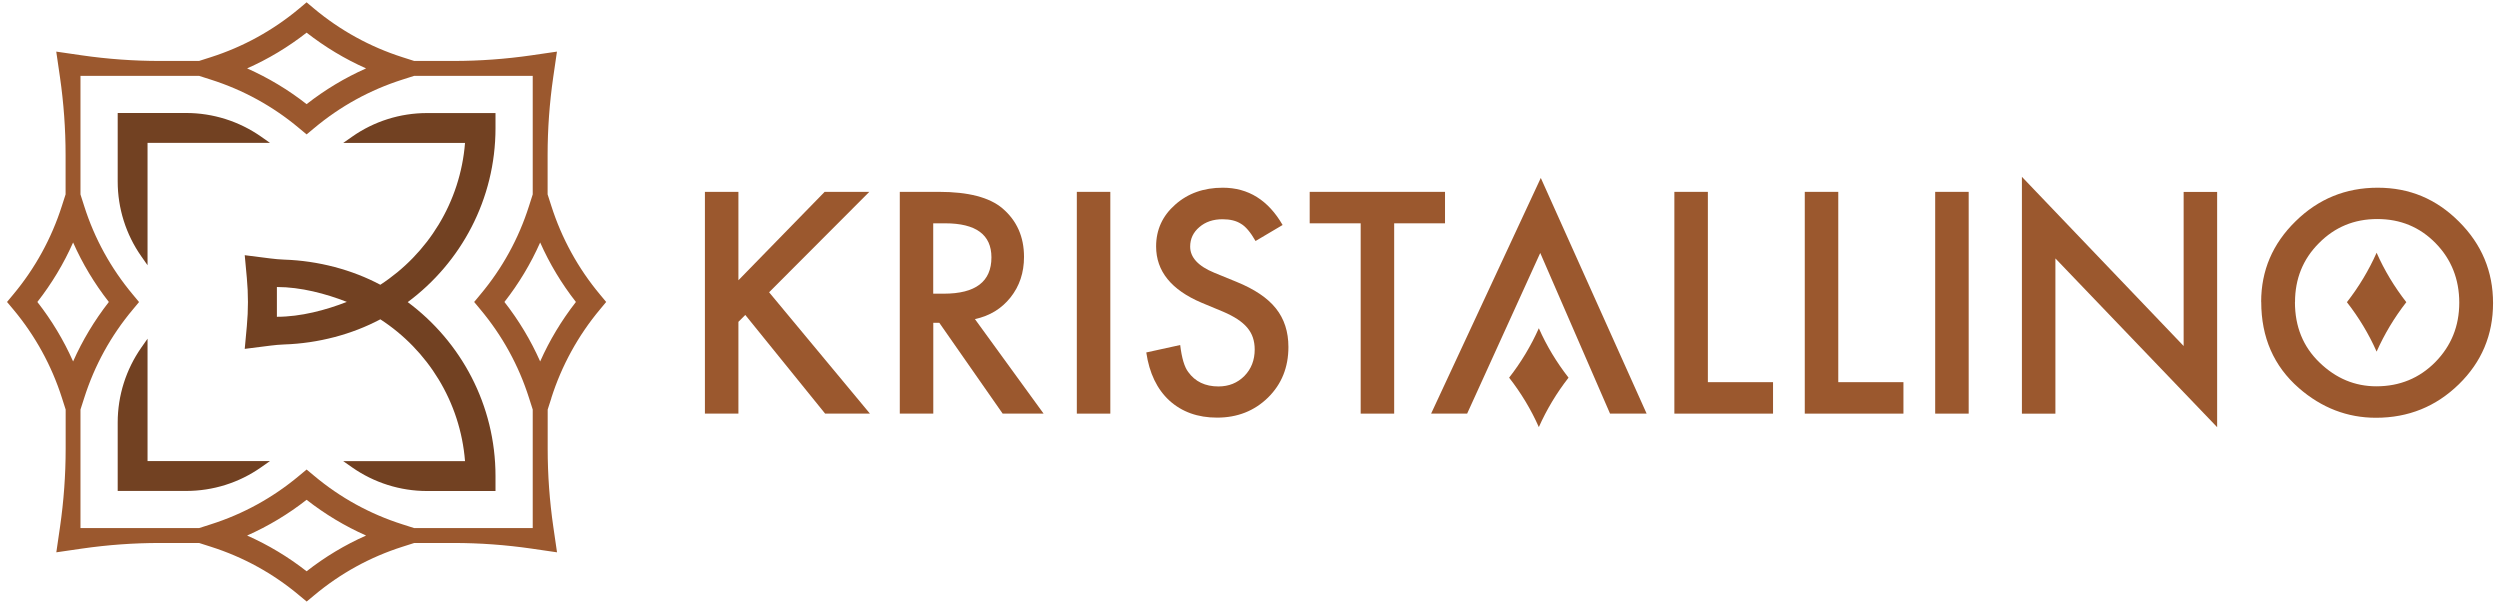 <svg width="178" height="43" viewBox="0 0 178 43" fill="none" xmlns="http://www.w3.org/2000/svg">
<g clip-path="url(#clip0_2590_162)">
<path d="M10.505 10.17H19.22L18.585 9.725C17.025 8.635 15.165 8.045 13.26 8.045H8.38V12.925C8.38 14.83 8.965 16.69 10.06 18.25L10.505 18.885V10.17Z" fill="#724122"/>
<path d="M10.505 24.115L10.06 24.75C8.97 26.31 8.38 28.17 8.38 30.075V34.955H13.26C15.165 34.955 17.025 34.37 18.585 33.275L19.22 32.83H10.505V24.115Z" fill="#724122"/>
<path d="M39.255 28.335C39.99 26.03 41.165 23.89 42.715 22.035L43.16 21.5L42.715 20.965C41.165 19.11 39.99 16.97 39.255 14.665L38.99 13.84V11.04C38.99 9.185 39.125 7.33 39.39 5.495L39.655 3.675L37.835 3.94C36 4.205 34.145 4.34 32.29 4.34H29.49L28.66 4.075C26.355 3.34 24.22 2.165 22.365 0.615L21.83 0.165L21.295 0.615C19.44 2.165 17.305 3.34 15 4.075L14.17 4.34H11.37C9.515 4.34 7.66 4.205 5.825 3.94L4.005 3.675L4.27 5.495C4.535 7.33 4.67 9.185 4.67 11.04V13.84L4.405 14.665C3.67 16.97 2.495 19.11 0.945 20.965L0.5 21.5L0.95 22.035C2.5 23.89 3.675 26.025 4.41 28.33L4.675 29.16V31.96C4.675 33.815 4.54 35.67 4.275 37.505L4.01 39.325L5.83 39.06C7.665 38.795 9.52 38.66 11.375 38.66H14.175L15.005 38.925C17.32 39.66 19.44 40.825 21.3 42.385L21.835 42.83L22.37 42.385C24.235 40.825 26.35 39.66 28.665 38.925L29.495 38.66H32.295C34.15 38.66 36.005 38.795 37.84 39.06L39.66 39.325L39.395 37.505C39.13 35.67 38.995 33.815 38.995 31.96V29.16L39.26 28.335H39.255ZM37.93 37.6H29.49L28.66 37.335C26.345 36.6 24.225 35.435 22.365 33.875L21.83 33.43L21.295 33.875C19.43 35.435 17.315 36.6 15 37.335L14.175 37.6H5.73V29.16L5.995 28.335C6.73 26.02 7.895 23.9 9.455 22.04L9.9 21.505L9.455 20.97C7.895 19.105 6.73 16.99 5.995 14.675L5.73 13.845V5.4H14.17L15 5.665C17.315 6.4 19.435 7.565 21.295 9.125L21.83 9.57L22.365 9.125C24.23 7.565 26.345 6.4 28.66 5.665L29.49 5.4H37.93V13.84L37.665 14.67C36.93 16.985 35.765 19.105 34.205 20.965L33.76 21.5L34.205 22.035C35.765 23.9 36.93 26.015 37.665 28.33L37.93 29.16V37.6ZM41.005 21.5C39.985 22.81 39.13 24.225 38.46 25.735C37.79 24.225 36.94 22.81 35.915 21.5C36.94 20.19 37.79 18.775 38.46 17.265C39.13 18.775 39.98 20.19 41.005 21.5ZM21.83 2.325C23.14 3.345 24.555 4.2 26.065 4.87C24.555 5.54 23.14 6.39 21.83 7.415C20.52 6.39 19.105 5.54 17.595 4.87C19.105 4.2 20.52 3.35 21.83 2.325ZM2.66 21.5C3.685 20.19 4.535 18.775 5.205 17.265C5.875 18.775 6.725 20.19 7.75 21.5C6.73 22.81 5.875 24.225 5.205 25.735C4.535 24.225 3.685 22.81 2.66 21.5ZM21.83 40.675C20.52 39.65 19.105 38.8 17.595 38.13C19.105 37.46 20.52 36.61 21.83 35.585C23.14 36.61 24.555 37.46 26.065 38.13C24.555 38.8 23.14 39.65 21.83 40.675Z" fill="#9B582E"/>
<path d="M35.28 9.11V8.05H30.4C28.495 8.05 26.635 8.635 25.075 9.73L24.44 10.175H33.11C32.775 14.405 30.455 18.08 27.08 20.275C25.07 19.205 22.665 18.565 20.235 18.485C19.9 18.475 19.57 18.44 19.24 18.4L17.425 18.17L17.575 19.795C17.68 20.935 17.68 22.08 17.575 23.215L17.425 24.84L19.24 24.61C19.57 24.57 19.9 24.535 20.235 24.525C22.665 24.445 25.07 23.805 27.08 22.735C30.455 24.925 32.775 28.605 33.11 32.835H24.44L25.075 33.28C26.635 34.37 28.495 34.96 30.4 34.96H35.28V33.9C35.28 28.83 32.82 24.325 29.03 21.51C32.82 18.7 35.28 14.19 35.28 9.12V9.11ZM19.715 22.56V20.435C21.415 20.435 23.2 20.91 24.695 21.495C23.195 22.08 21.415 22.555 19.715 22.555V22.56Z" fill="#724122"/>
<path d="M52.57 19.96L58.715 13.66H61.895L54.76 20.81L61.94 29.45H58.75L53.065 22.425L52.575 22.915V29.45H50.19V13.66H52.575V19.96H52.57Z" fill="#9B582E"/>
<path d="M69.415 22.72L74.305 29.45H71.39L66.88 22.985H66.45V29.45H64.065V13.66H66.855C68.94 13.66 70.45 14.05 71.375 14.835C72.4 15.71 72.91 16.86 72.91 18.29C72.91 19.41 72.59 20.37 71.95 21.175C71.31 21.98 70.465 22.495 69.415 22.72ZM66.45 20.91H67.205C69.46 20.91 70.59 20.05 70.59 18.325C70.59 16.71 69.49 15.9 67.295 15.9H66.445V20.91H66.45Z" fill="#9B582E"/>
<path d="M79.055 13.66V29.45H76.67V13.66H79.055Z" fill="#9B582E"/>
<path d="M91.33 16.015L89.395 17.16C89.035 16.535 88.69 16.125 88.36 15.935C88.02 15.715 87.58 15.61 87.04 15.61C86.38 15.61 85.83 15.795 85.395 16.17C84.96 16.54 84.74 17 84.74 17.56C84.74 18.33 85.315 18.95 86.46 19.42L88.035 20.065C89.315 20.585 90.255 21.215 90.845 21.96C91.44 22.705 91.735 23.62 91.735 24.705C91.735 26.155 91.25 27.355 90.285 28.305C89.31 29.26 88.1 29.735 86.655 29.735C85.285 29.735 84.155 29.33 83.26 28.52C82.38 27.71 81.83 26.565 81.615 25.095L84.03 24.565C84.14 25.49 84.33 26.135 84.605 26.49C85.095 27.17 85.81 27.515 86.75 27.515C87.495 27.515 88.11 27.265 88.6 26.77C89.09 26.27 89.335 25.64 89.335 24.88C89.335 24.575 89.29 24.29 89.205 24.035C89.12 23.78 88.985 23.545 88.805 23.33C88.625 23.115 88.39 22.915 88.105 22.725C87.82 22.54 87.48 22.36 87.08 22.19L85.555 21.555C83.395 20.64 82.315 19.305 82.315 17.545C82.315 16.36 82.77 15.365 83.675 14.57C84.58 13.765 85.71 13.365 87.06 13.365C88.88 13.365 90.3 14.25 91.325 16.025L91.33 16.015Z" fill="#9B582E"/>
<path d="M99.265 15.9V29.45H96.88V15.9H93.25V13.66H102.885V15.9H99.265Z" fill="#9B582E"/>
<path d="M109.665 18.01L104.46 29.45H101.895L109.705 12.67L117.24 29.45H114.635L109.665 18.01Z" fill="#9B582E"/>
<path d="M121.6 13.66V27.21H126.24V29.45H119.215V13.66H121.6Z" fill="#9B582E"/>
<path d="M130.885 13.66V27.21H135.525V29.45H128.5V13.66H130.885Z" fill="#9B582E"/>
<path d="M140.17 13.66V29.45H137.785V13.66H140.17Z" fill="#9B582E"/>
<path d="M143.96 29.45V12.59L155.475 24.635V13.665H157.86V30.415L146.345 18.4V29.455H143.96V29.45Z" fill="#9B582E"/>
<path d="M160.995 21.485C160.995 19.265 161.81 17.355 163.44 15.76C165.06 14.165 167.01 13.365 169.29 13.365C171.57 13.365 173.47 14.17 175.08 15.78C176.695 17.39 177.505 19.32 177.505 21.58C177.505 23.84 176.695 25.775 175.07 27.36C173.44 28.95 171.475 29.745 169.17 29.745C167.13 29.745 165.3 29.04 163.68 27.63C161.895 26.07 161 24.025 161 21.495L160.995 21.485ZM163.4 21.515C163.4 23.26 163.985 24.695 165.16 25.82C166.325 26.945 167.67 27.505 169.2 27.505C170.855 27.505 172.255 26.93 173.39 25.785C174.53 24.625 175.1 23.215 175.1 21.55C175.1 19.885 174.535 18.455 173.415 17.315C172.295 16.17 170.915 15.595 169.265 15.595C167.615 15.595 166.235 16.17 165.105 17.315C163.975 18.445 163.405 19.845 163.405 21.51L163.4 21.515Z" fill="#9B582E"/>
<path d="M171.33 21.515C170.48 22.605 169.775 23.78 169.215 25.035C168.66 23.78 167.95 22.605 167.1 21.515C167.95 20.425 168.655 19.25 169.215 17.995C169.77 19.25 170.48 20.425 171.33 21.515Z" fill="#9B582E"/>
<path d="M111.68 26.89C110.83 27.98 110.125 29.155 109.565 30.41C109.01 29.155 108.3 27.98 107.45 26.89C108.3 25.8 109.005 24.625 109.565 23.37C110.12 24.625 110.83 25.8 111.68 26.89Z" fill="#9B582E"/>
</g>
<defs>
<clipPath id="clip0_2590_162">
<rect width="178" height="43" fill="white"/>
</clipPath>
</defs>
</svg>
